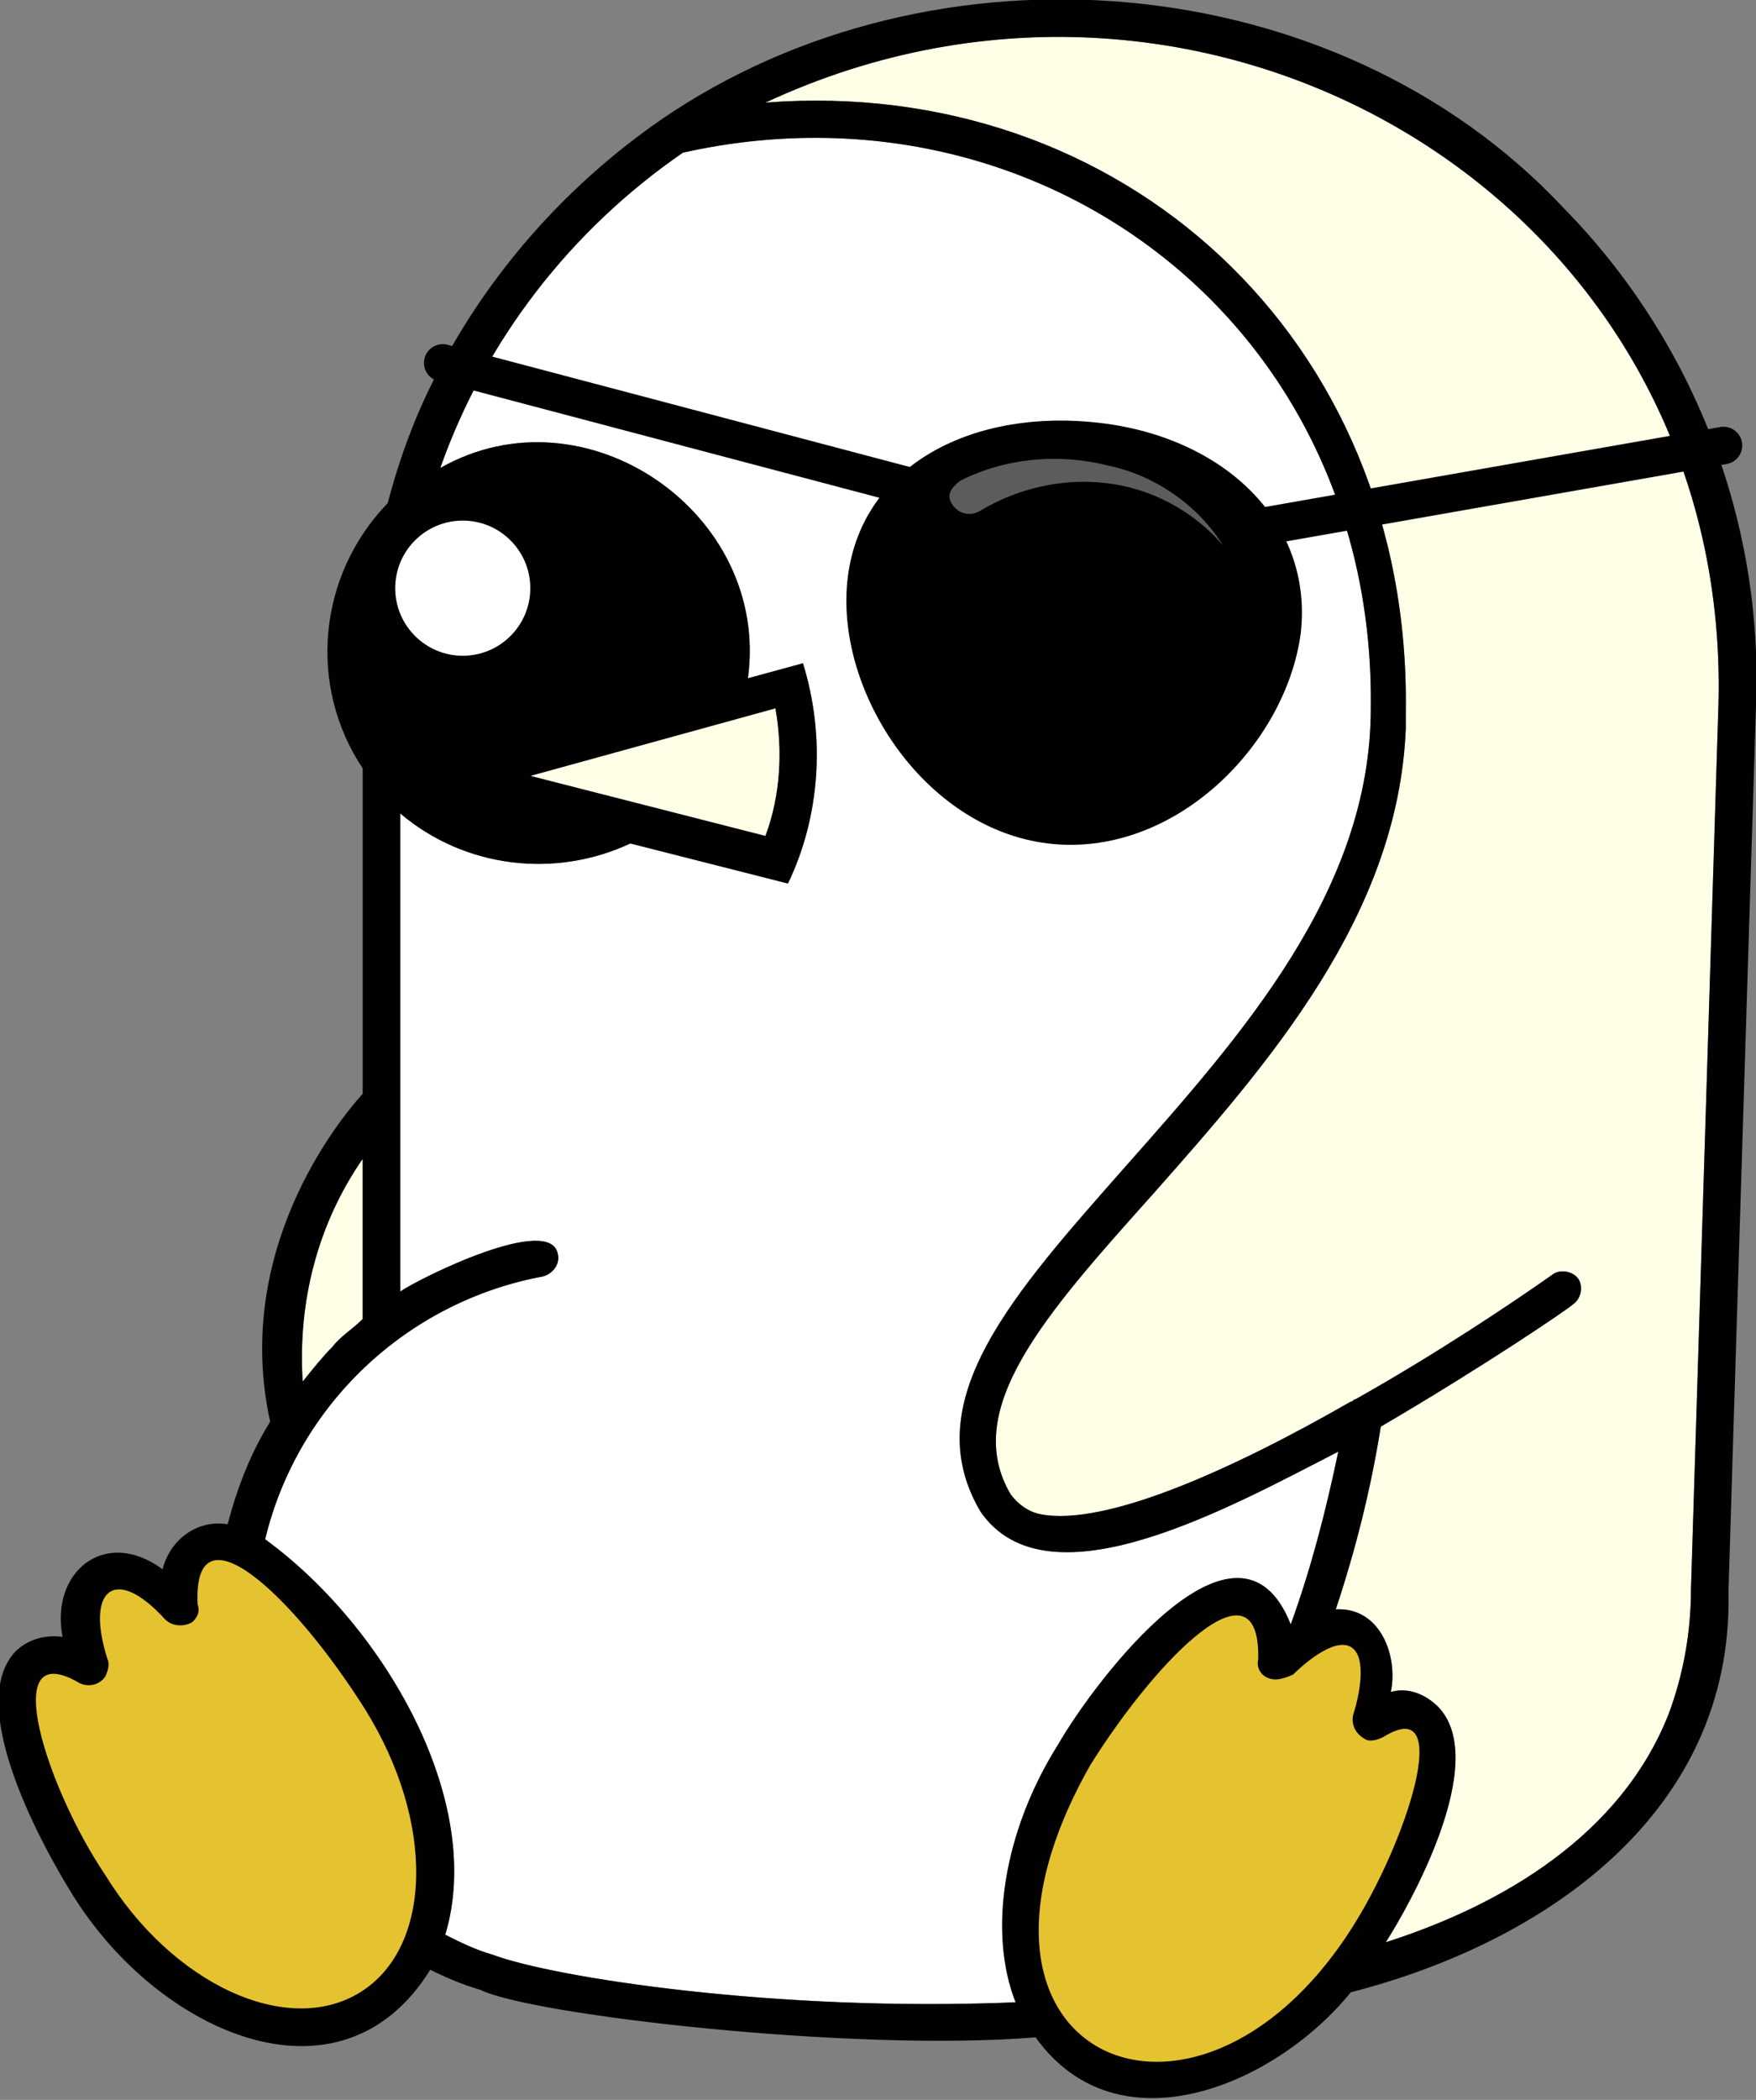 <?xml version="1.0" encoding="utf-8"?>
<!-- Generator: Adobe Illustrator 24.0.0, SVG Export Plug-In . SVG Version: 6.00 Build 0)  -->
<svg version="1.1" id="NoCrownPatch" xmlns="http://www.w3.org/2000/svg" xmlns:xlink="http://www.w3.org/1999/xlink" x="0px"
	 y="0px" viewBox="0 0 70.2 83.9" style="enable-background:new 0 0 70.2 83.9;" xml:space="preserve">
<rect x="0" y="0" width="70.2" height="83.9" fill="#808080" stroke="none"/>
<style type="text/css">
	.eye-no-crown-st0{fill:#FFFEE7;}
	.eye-no-crown-st1{fill:#E5C230;}
	.eye-no-crown-st2{fill:#FFFFFF;}
	.eye-no-crown-st3{fill:#010101;}
	.eye-no-crown-st4{fill:none;stroke:#010101;stroke-width:1.5;stroke-linecap:round;stroke-miterlimit:10;}
	.eye-no-crown-st5{fill="url(#SVGID_1_penguin)";}
	.eye-no-crown-st6{fill:#5C5C5C;}
</style>
<g id="Color_body">
	<path class="eye-no-crown-st0" d="M68.7,28.1c-1.1,35.4-1.1,35.4-1.1,35.4c0,1.7-0.3,3.4-0.9,5c-1.9,4.8-6.6,7.6-11.3,9.1
		c0.9-1.4,4.2-7.2,2.1-9.4c-0.5-0.5-1.2-0.8-1.9-0.6c0.3-1.4-0.4-3.4-2.2-3.3c0.8-2.4,1.4-4.8,1.8-7.3c4.1-2.4,7.5-4.7,7.7-4.9
		c0.3-0.2,0.4-0.7,0.2-1c-0.2-0.3-0.7-0.4-1-0.2c-1.7,1.2-4.7,3.2-7.9,5c-0.1,0-0.1,0.1-0.2,0.1c-4.7,2.7-9.8,5-12.4,4.5
		c-0.5-0.1-0.9-0.4-1.2-0.8c-2-3.4,1.4-7.2,5.7-12c4.6-5.2,9.8-11.1,10.1-18.6h0c0-0.1,0-0.7,0-0.7C56.4,13.5,44.8,3,30.6,4.1
		C48.4-4.2,69.2,8.1,68.7,28.1z"/>
	<path class="eye-no-crown-st0" d="M14.5,46.3v6.4c-0.4,0.4-0.9,0.7-1.2,1.1c-0.4,0.4-0.8,0.9-1.2,1.4C11.9,52,12.7,48.9,14.5,46.3z"/>
	<path class="eye-no-crown-st0" d="M21.2,31l9.8-2.7c0.3,1.7,0.2,3.5-0.4,5.1L21.2,31z"/>
</g>
<g id="Shape">
	<polygon class="eye-no-crown-st1" points="51,65.7 50.2,64.1 49.1,63.8 47.4,65.4 45.4,66.8 43.4,69.4 41.9,72.2 40.8,75.9 41.1,79.3 42.6,81.8 
		44.1,82.8 47.1,83.2 50.8,81.9 54.5,77.7 56.7,73.5 57.4,70 56.6,68.4 54.8,68.7 54.8,66 53.4,65 51.7,65.4 	"/>
	<polygon class="eye-no-crown-st1" points="7.2,64.3 5.6,63.1 4.4,62.9 3.4,63.8 3.4,65.4 2.9,66.3 1.2,66.6 0.7,67.4 0.7,69.1 3.6,75.3 
		6.1,78.3 9.1,80.8 12.1,81 14.8,80.2 16.9,77.7 17.4,73.5 16.3,70 14,66.2 12.1,63.8 10.2,62.2 8.5,61.7 7.3,63 	"/>
	<path class="eye-no-crown-st2" d="M40.6,80c-9.6,0.4-18.5-1-20.9-1.9c-0.7-0.2-1.3-0.5-1.9-0.8c1.6-5.3-2.4-12.3-7.2-15.8
		c1.3-5.4,5.7-9.5,11.1-10.5c0.4-0.1,0.7-0.5,0.6-0.9c0,0,0,0,0,0C22,48.5,16.9,51,16,51.6V32.5c2.6,2.2,6.2,2.6,9.2,1.2l6.3,1.6
		c1.3-2.7,1.5-5.9,0.6-8.8l-2.2,0.6c0.9-6.6-6.5-11.7-12.3-8.4c1.8-5.1,5.2-9.5,9.7-12.6C41.6,2.9,55,13,54.8,28.3
		c0,7.3-5.2,13.1-9.8,18.3c-4.5,5.1-8.4,9.4-5.8,13.8c2.7,3.9,10-0.2,14.3-2.4c-0.5,2.4-1.1,4.7-1.9,6.9c0,0,0,0,0,0
		c-2.1-5.3-7.8,2.2-9.3,4.8C40.1,73.2,39.5,77.2,40.6,80z"/>
	<circle class="eye-no-crown-st3" cx="42.8" cy="25.2" r="8.1"/>
	<path class="eye-no-crown-st3" d="M62.5,8.3c-9.1-9.7-25.2-11-36.1-3.5c-3.6,2.5-6.6,5.8-8.7,9.7c-1,1.8-1.7,3.7-2.2,5.6
		c-2.8,2.9-3.2,7.3-1,10.6v13c-1,1.1-5.2,6.3-3.7,13.1c-0.8,1.3-1.3,2.6-1.7,4.1c-1.2-0.2-2.3,0.6-2.6,1.8c-2.3-1.7-4.5,0.1-4,2.7
		c-0.7-0.1-1.4,0.1-1.9,0.6c-2.2,2.4,1.8,8.9,2.3,9.7c3.4,5.5,10.7,8.8,14.3,3c0.6,0.3,1.3,0.6,2,0.8c2,1,14.9,2.5,22.2,1.9
		c3.3,4.6,9.6,1.9,12.6-1.8c7.8-2,15.3-7.2,15.1-16c0-0.2,1.1-35.4,1.1-35.4C70.5,20.8,67.7,13.6,62.5,8.3z M21.2,31l9.8-2.7
		c0.3,1.7,0.2,3.5-0.4,5.1L21.2,31z M14.5,46.3v6.4c-0.4,0.4-0.9,0.7-1.2,1.1c-0.4,0.4-0.8,0.9-1.2,1.4C11.9,52,12.7,48.9,14.5,46.3
		z M14.4,79.6c-2.9,1.8-7.5-0.3-10.2-4.7c-2.3-3.4-4.3-9.5-1.1-7.7c0.3,0.2,0.8,0.2,1.1-0.2c0.1-0.2,0.2-0.5,0.1-0.7
		c-0.9-2.8,0.3-3.8,2.3-1.6c0.3,0.3,0.8,0.3,1.1,0.1c0.2-0.2,0.3-0.4,0.2-0.7c-0.2-4.1,3.8-0.4,6.7,4.2
		C17.4,72.8,17.3,77.8,14.4,79.6z M40.6,80c-9.6,0.4-18.5-1-20.9-1.9c-0.7-0.2-1.3-0.5-1.9-0.8c1.6-5.3-2.4-12.3-7.2-15.8
		c1.3-5.4,5.7-9.5,11.1-10.5c0.4-0.1,0.7-0.5,0.6-0.9c0,0,0,0,0,0C22,48.5,16.9,51,16,51.6V32.5c2.6,2.2,6.2,2.6,9.2,1.2l6.3,1.6
		c1.3-2.7,1.5-5.9,0.6-8.8l-2.2,0.6c0.9-6.6-6.5-11.7-12.3-8.4c1.8-5.1,5.2-9.5,9.7-12.6C41.6,2.9,55,13,54.8,28.3
		c0,7.3-5.2,13.1-9.8,18.3c-4.5,5.1-8.4,9.4-5.8,13.8c2.7,3.9,10-0.2,14.3-2.4c-0.5,2.4-1.1,4.7-1.9,6.9c0,0,0,0,0,0
		c-2.1-5.3-7.8,2.2-9.3,4.8C40.1,73.2,39.5,77.2,40.6,80L40.6,80z M54,77.1c-6.3,9.8-17,5-10.4-6.6c2.7-4.3,6.8-8.4,6.7-4.2
		c-0.1,0.4,0.2,0.8,0.7,0.8c0.2,0,0.5-0.1,0.7-0.2c0.3-0.3,1.6-1.5,2.3-1.1c0.7,0.4,0.3,2.1,0.1,2.7c-0.1,0.4,0.1,0.8,0.5,1
		c0.2,0.1,0.5,0,0.7-0.1C58.2,67.6,56.2,73.7,54,77.1L54,77.1z M68.7,28.1c-1.1,35.4-1.1,35.4-1.1,35.4c0,1.7-0.3,3.4-0.9,5
		c-1.9,4.8-6.6,7.6-11.3,9.1c0.9-1.4,4.2-7.2,2.1-9.4c-0.5-0.5-1.2-0.8-1.9-0.6c0.3-1.4-0.4-3.4-2.2-3.3c0.8-2.4,1.4-4.8,1.8-7.3
		c4.1-2.4,7.5-4.7,7.7-4.9c0.3-0.2,0.4-0.7,0.2-1c-0.2-0.3-0.7-0.4-1-0.2c-1.7,1.2-4.7,3.2-7.9,5c-0.1,0-0.1,0.1-0.2,0.1
		c-4.7,2.7-9.8,5-12.4,4.5c-0.5-0.1-0.9-0.4-1.2-0.8c-2-3.4,1.4-7.2,5.7-12c4.6-5.2,9.8-11.1,10.1-18.6h0c0-0.1,0-0.7,0-0.7
		C56.4,13.5,44.8,3,30.6,4.1C48.4-4.2,69.2,8.1,68.7,28.1z"/>
	<circle class="eye-no-crown-st2" cx="39.8" cy="22.7" r="2.6"/>
	<circle class="eye-no-crown-st2" cx="18.5" cy="23.5" r="2.7"/>
	<g id="Patch">
		<polyline class="eye-no-crown-st4" points="17.7,14.5 37,19.6 50.1,21.1 68.9,17.8 		"/>
		
			<radialGradient id="SVGID_1_penguin" cx="203.148" cy="-107.799" r="8.829" gradientTransform="matrix(1 0 0 -1 -160.241 -82.504)" gradientUnits="userSpaceOnUse">
			<stop  offset="0" style="stop-Color_body:#1D1D1D"/>
			<stop  offset="0.429" style="stop-Color_body:#141414"/>
			<stop  offset="1" style="stop-Color_body:#010101"/>
		</radialGradient>
		<path class="eye-no-crown-st5" d="M52,25.3c-0.6,4.5-5.1,9-10.1,8.4s-8.6-6.2-8-10.7S39,16.3,44,16.9S52.5,20.9,52,25.3z"/>
		<path class="eye-no-crown-st6" d="M38.4,19.2c1.8-0.9,3.9-1.1,5.9-0.6c1.9,0.4,3.6,1.6,4.6,3.2c-1.2-1.4-2.9-2.3-4.7-2.5
			c-1.7-0.2-3.5,0.2-5,1.1c-0.3,0.2-0.8,0.2-1.1-0.2S38,19.5,38.4,19.2C38.3,19.2,38.3,19.2,38.4,19.2
			C38.4,19.2,38.4,19.2,38.4,19.2z"/>
	</g>
</g>
</svg>
